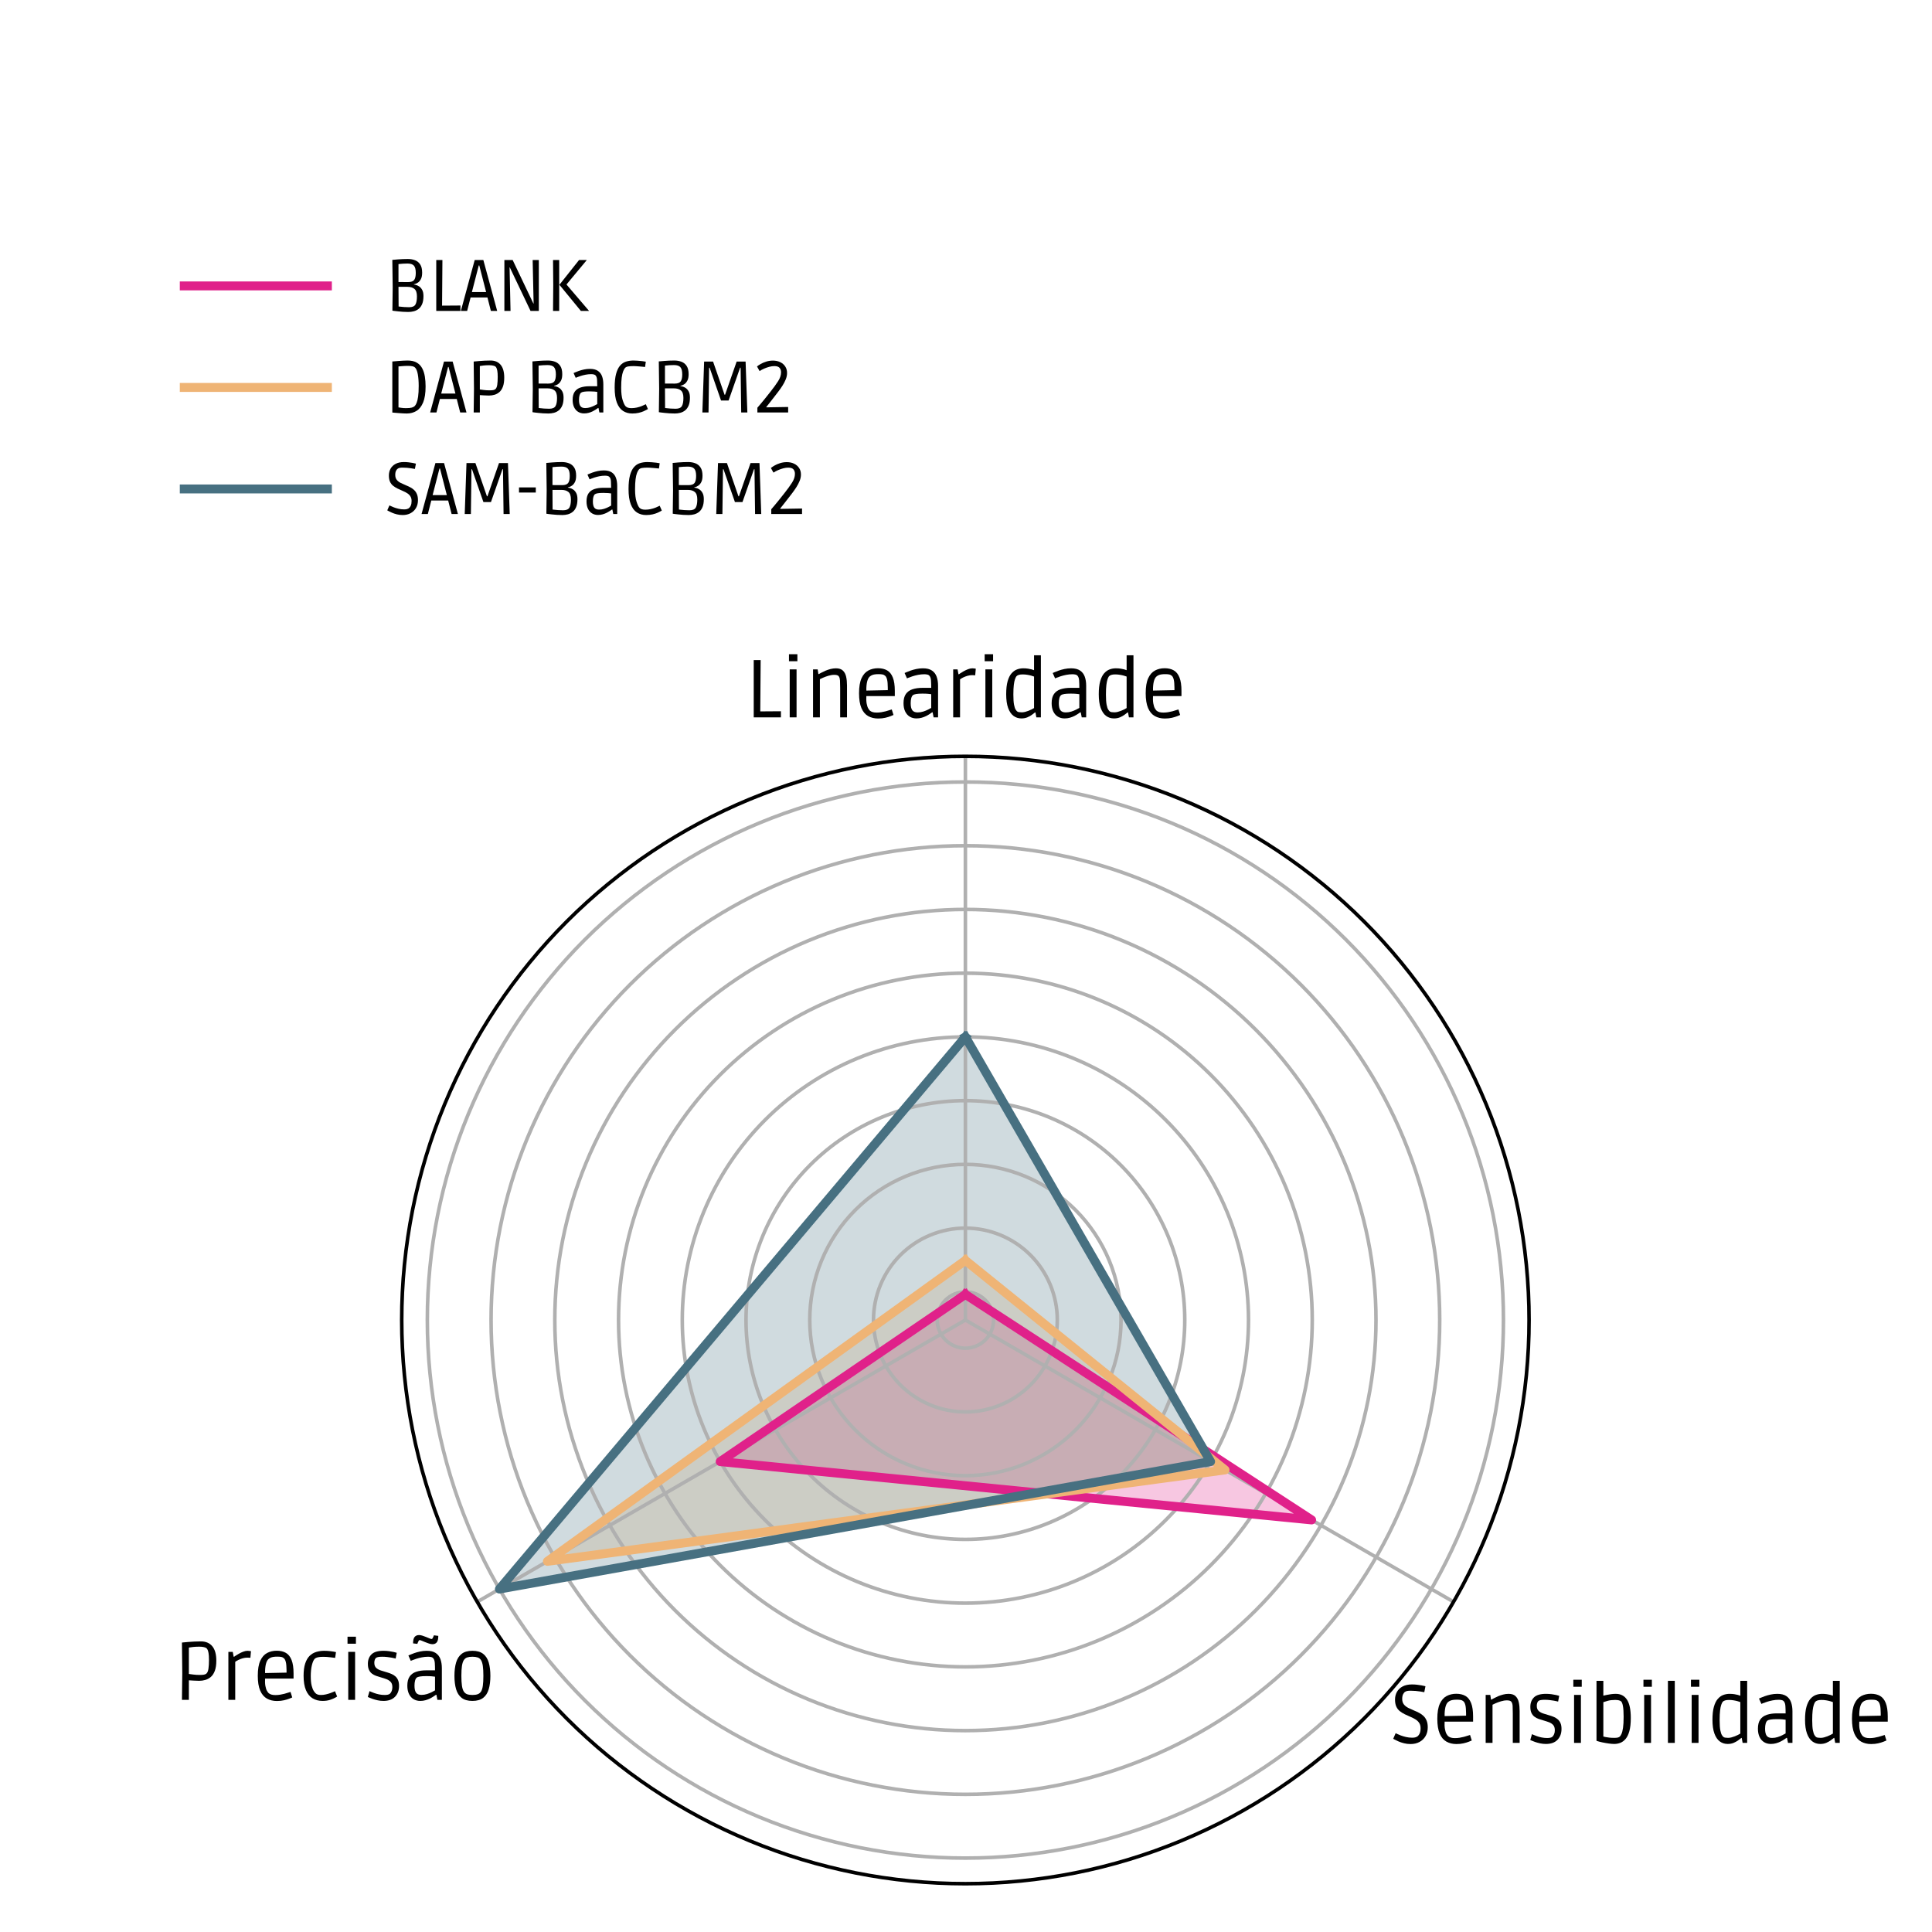 <?xml version="1.0" encoding="utf-8" standalone="no"?>
<!DOCTYPE svg PUBLIC "-//W3C//DTD SVG 1.1//EN"
  "http://www.w3.org/Graphics/SVG/1.1/DTD/svg11.dtd">
<svg xmlns:xlink="http://www.w3.org/1999/xlink" width="432pt" height="432pt" viewBox="0 0 432 432" xmlns="http://www.w3.org/2000/svg" version="1.1">
 <defs>
  <style type="text/css">*{stroke-linejoin: round; stroke-linecap: butt}</style>
 </defs>
 <g id="figure_1">
  <g id="patch_1">
   <path d="M 0 432 
L 432 432 
L 432 0 
L 0 0 
L 0 432 
z
" style="fill: none"/>
  </g>
  <g id="axes_1">
   <g id="patch_2">
    <path d="M 341.904 295.16 
C 341.904 278.609 338.644 262.218 332.31 246.927 
C 325.976 231.635 316.692 217.74 304.988 206.036 
C 293.284 194.333 279.389 185.048 264.098 178.714 
C 248.806 172.38 232.416 169.12 215.864 169.12 
C 199.313 169.12 182.922 172.38 167.631 178.714 
C 152.339 185.048 138.444 194.333 126.74 206.036 
C 115.037 217.74 105.752 231.635 99.418 246.927 
C 93.084 262.218 89.824 278.609 89.824 295.16 
C 89.824 311.711 93.084 328.102 99.418 343.393 
C 105.752 358.685 115.037 372.58 126.74 384.284 
C 138.444 395.987 152.339 405.272 167.631 411.606 
C 182.922 417.94 199.313 421.2 215.864 421.2 
C 232.416 421.2 248.806 417.94 264.098 411.606 
C 279.389 405.272 293.284 395.987 304.988 384.284 
C 316.692 372.58 325.976 358.685 332.31 343.393 
C 338.644 328.102 341.904 311.711 341.904 295.16 
M 215.864 295.16 
C 215.864 295.16 215.864 295.16 215.864 295.16 
C 215.864 295.16 215.864 295.16 215.864 295.16 
C 215.864 295.16 215.864 295.16 215.864 295.16 
C 215.864 295.16 215.864 295.16 215.864 295.16 
C 215.864 295.16 215.864 295.16 215.864 295.16 
C 215.864 295.16 215.864 295.16 215.864 295.16 
C 215.864 295.16 215.864 295.16 215.864 295.16 
C 215.864 295.16 215.864 295.16 215.864 295.16 
C 215.864 295.16 215.864 295.16 215.864 295.16 
C 215.864 295.16 215.864 295.16 215.864 295.16 
C 215.864 295.16 215.864 295.16 215.864 295.16 
C 215.864 295.16 215.864 295.16 215.864 295.16 
C 215.864 295.16 215.864 295.16 215.864 295.16 
C 215.864 295.16 215.864 295.16 215.864 295.16 
C 215.864 295.16 215.864 295.16 215.864 295.16 
C 215.864 295.16 215.864 295.16 215.864 295.16 
M 341.904 295.16 
L 341.904 295.16 
z
" style="fill: none"/>
   </g>
   <g id="patch_3">
    <path d="M 215.864 289.431 
L 161.04 326.813 
L 293.279 339.855 
z
" clip-path="url(#p40b22e59e1)" style="fill: #e0218a; opacity: 0.25; stroke: #e0218a; stroke-linejoin: miter"/>
   </g>
   <g id="patch_4">
    <path d="M 215.864 281.834 
L 122.404 349.119 
L 273.915 328.676 
z
" clip-path="url(#p40b22e59e1)" style="fill: #efb475; opacity: 0.25; stroke: #efb475; stroke-linejoin: miter"/>
   </g>
   <g id="patch_5">
    <path d="M 215.864 231.855 
L 111.672 355.315 
L 270.688 326.813 
z
" clip-path="url(#p40b22e59e1)" style="fill: #477081; opacity: 0.25; stroke: #477081; stroke-linejoin: miter"/>
   </g>
   <g id="matplotlib.axis_1">
    <g id="xtick_1">
     <g id="line2d_1">
      <path d="M 215.864 295.16 
L 215.864 169.12 
" clip-path="url(#p40b22e59e1)" style="fill: none; stroke: #b0b0b0; stroke-width: 0.8; stroke-linecap: square"/>
     </g>
     <g id="text_1">
      <!-- Linearidade -->
      <g transform="translate(166.6 160.403) scale(0.18 -0.18)">
       <defs>
        <path id="Ruda-Regular-4c" d="M 672 0 
L 672 4448 
L 1210 4448 
L 1178 218 
L 934 461 
L 2784 474 
L 2784 0 
L 672 0 
z
" transform="scale(0.016)"/>
        <path id="Ruda-Regular-69" d="M 678 0 
L 678 3725 
L 1210 3725 
L 1210 0 
L 678 0 
z
M 621 4358 
L 621 4902 
L 1274 4902 
L 1274 4358 
L 621 4358 
z
" transform="scale(0.016)"/>
        <path id="Ruda-Regular-6e" d="M 646 0 
L 646 3725 
L 1005 3725 
L 1062 3360 
L 1094 3360 
Q 1152 3392 1286 3465 
Q 1421 3539 1606 3619 
Q 1792 3699 2003 3753 
Q 2214 3808 2426 3808 
Q 2778 3808 2963 3632 
Q 3149 3456 3216 3155 
Q 3283 2854 3283 2477 
L 3283 0 
L 2752 0 
L 2752 2291 
Q 2752 2669 2739 2867 
Q 2726 3066 2656 3168 
Q 2605 3251 2509 3276 
Q 2413 3302 2304 3302 
Q 2074 3302 1834 3228 
Q 1594 3155 1414 3075 
Q 1235 2995 1178 2963 
L 1178 0 
L 646 0 
z
" transform="scale(0.016)"/>
        <path id="Ruda-Regular-65" d="M 1946 -90 
Q 1504 -90 1168 99 
Q 832 288 646 720 
Q 461 1152 461 1869 
Q 461 2618 656 3040 
Q 851 3462 1184 3638 
Q 1517 3814 1933 3814 
Q 2349 3814 2640 3648 
Q 2931 3482 3084 3094 
Q 3238 2707 3238 2054 
L 3238 1651 
L 781 1651 
L 1030 1747 
Q 1005 1325 1053 1072 
Q 1101 819 1174 697 
Q 1248 576 1299 525 
Q 1389 448 1517 409 
Q 1645 371 1830 371 
Q 2016 371 2195 400 
Q 2374 429 2528 470 
Q 2682 512 2803 553 
Q 2925 595 3002 614 
L 3136 186 
Q 3078 160 2912 93 
Q 2746 26 2499 -32 
Q 2253 -90 1946 -90 
z
M 1030 1843 
L 781 2074 
L 2938 2118 
L 2694 1882 
Q 2701 2336 2678 2662 
Q 2656 2989 2547 3162 
Q 2502 3232 2393 3293 
Q 2285 3354 1971 3354 
Q 1645 3354 1481 3283 
Q 1318 3213 1229 3098 
Q 992 2784 1030 1843 
z
" transform="scale(0.016)"/>
        <path id="Ruda-Regular-61" d="M 1350 -83 
Q 1056 -83 829 54 
Q 602 192 474 457 
Q 346 723 346 1101 
Q 346 1555 528 1814 
Q 710 2074 1043 2182 
Q 1376 2291 1818 2291 
L 2496 2291 
Q 2496 2611 2480 2851 
Q 2464 3091 2374 3206 
Q 2310 3296 2198 3321 
Q 2086 3347 1965 3347 
Q 1715 3347 1475 3299 
Q 1235 3251 1040 3187 
Q 845 3123 729 3075 
Q 614 3027 614 3027 
L 429 3443 
Q 429 3443 550 3497 
Q 672 3552 877 3625 
Q 1082 3699 1334 3753 
Q 1587 3808 1856 3808 
Q 2291 3808 2547 3638 
Q 2803 3469 2915 3165 
Q 3027 2861 3027 2451 
L 3027 0 
L 2682 0 
L 2605 390 
L 2566 390 
Q 2502 346 2384 266 
Q 2266 186 2109 106 
Q 1952 26 1760 -28 
Q 1568 -83 1350 -83 
z
M 1440 384 
Q 1670 384 1878 451 
Q 2086 518 2249 601 
Q 2413 685 2496 736 
L 2496 1798 
Q 2413 1811 2246 1827 
Q 2080 1843 1811 1843 
Q 1216 1843 1075 1722 
Q 992 1658 947 1494 
Q 902 1331 902 1101 
Q 902 723 1027 553 
Q 1152 384 1440 384 
z
" transform="scale(0.016)"/>
        <path id="Ruda-Regular-72" d="M 646 0 
L 646 3725 
L 986 3725 
L 1056 3347 
L 1094 3347 
Q 1094 3347 1193 3417 
Q 1293 3488 1453 3577 
Q 1613 3667 1795 3737 
Q 1978 3808 2138 3808 
Q 2234 3808 2317 3792 
Q 2400 3776 2400 3776 
L 2355 3264 
Q 2355 3264 2272 3270 
Q 2189 3277 2118 3277 
Q 1939 3277 1756 3225 
Q 1574 3174 1420 3097 
Q 1267 3021 1178 2950 
L 1178 0 
L 646 0 
z
" transform="scale(0.016)"/>
        <path id="Ruda-Regular-64" d="M 1626 -83 
Q 1280 -83 1014 115 
Q 749 314 598 730 
Q 448 1146 448 1792 
Q 448 2413 560 2806 
Q 672 3200 864 3417 
Q 1056 3635 1289 3721 
Q 1523 3808 1773 3808 
Q 1984 3808 2144 3782 
Q 2304 3757 2422 3725 
Q 2541 3693 2611 3661 
L 2611 4819 
L 3142 4819 
L 3142 0 
L 2790 0 
L 2720 384 
L 2688 384 
Q 2605 320 2457 208 
Q 2310 96 2102 6 
Q 1894 -83 1626 -83 
z
M 1658 390 
Q 1786 390 1920 425 
Q 2054 461 2185 512 
Q 2317 563 2429 620 
Q 2541 678 2611 723 
L 2611 3168 
Q 2534 3200 2396 3238 
Q 2259 3277 2086 3305 
Q 1914 3334 1722 3334 
Q 1363 3334 1235 3181 
Q 1184 3110 1129 2956 
Q 1075 2803 1040 2518 
Q 1005 2234 1005 1766 
Q 1005 1242 1059 973 
Q 1114 704 1184 601 
Q 1254 499 1293 467 
Q 1344 422 1440 406 
Q 1536 390 1658 390 
z
" transform="scale(0.016)"/>
       </defs>
       <use xlink:href="#Ruda-Regular-4c"/>
       <use xlink:href="#Ruda-Regular-69" x="44.6"/>
       <use xlink:href="#Ruda-Regular-6e" x="74.1"/>
       <use xlink:href="#Ruda-Regular-65" x="134.2"/>
       <use xlink:href="#Ruda-Regular-61" x="191.3"/>
       <use xlink:href="#Ruda-Regular-72" x="248.2"/>
       <use xlink:href="#Ruda-Regular-69" x="287.7"/>
       <use xlink:href="#Ruda-Regular-64" x="317.2"/>
       <use xlink:href="#Ruda-Regular-61" x="375.3"/>
       <use xlink:href="#Ruda-Regular-64" x="432.2"/>
       <use xlink:href="#Ruda-Regular-65" x="490.3"/>
      </g>
     </g>
    </g>
    <g id="xtick_2">
     <g id="line2d_2">
      <path d="M 215.864 295.16 
L 106.71 358.18 
" clip-path="url(#p40b22e59e1)" style="fill: none; stroke: #b0b0b0; stroke-width: 0.8; stroke-linecap: square"/>
     </g>
     <g id="text_2">
      <!--  -->
      <g transform="translate(94.586 360.838) scale(0.18 -0.18)"/>
      <!-- Precisão								 -->
      <g transform="translate(38.747 380.089) scale(0.18 -0.18)">
       <defs>
        <path id="Ruda-Regular-50" d="M 672 0 
L 698 2061 
L 672 4448 
Q 672 4448 803 4461 
Q 934 4474 1152 4493 
Q 1370 4512 1629 4525 
Q 1888 4538 2144 4538 
Q 2714 4538 3027 4163 
Q 3341 3789 3341 3040 
Q 3341 2573 3229 2265 
Q 3117 1958 2925 1788 
Q 2733 1619 2496 1548 
Q 2259 1478 2010 1478 
Q 1811 1478 1568 1494 
Q 1325 1510 1210 1517 
L 1210 0 
L 672 0 
z
M 2048 1933 
Q 2253 1933 2381 1955 
Q 2509 1978 2586 2054 
Q 2694 2163 2732 2428 
Q 2771 2694 2771 3104 
Q 2771 3450 2736 3638 
Q 2701 3827 2653 3910 
Q 2605 3994 2554 4026 
Q 2490 4070 2346 4099 
Q 2202 4128 2016 4128 
Q 1766 4128 1545 4105 
Q 1325 4083 1210 4058 
L 1210 2010 
Q 1299 1997 1545 1965 
Q 1792 1933 2048 1933 
z
" transform="scale(0.016)"/>
        <path id="Ruda-Regular-63" d="M 1920 -83 
Q 1485 -83 1152 115 
Q 819 314 633 746 
Q 448 1178 448 1875 
Q 448 2445 573 2822 
Q 698 3200 915 3414 
Q 1133 3629 1427 3718 
Q 1722 3808 2054 3808 
Q 2298 3808 2550 3776 
Q 2803 3744 2963 3706 
L 2899 3258 
Q 2778 3270 2515 3305 
Q 2253 3341 1952 3341 
Q 1715 3341 1552 3302 
Q 1389 3264 1299 3174 
Q 1178 3040 1091 2685 
Q 1005 2330 1005 1837 
Q 1005 1382 1075 1104 
Q 1146 826 1242 682 
Q 1338 538 1414 480 
Q 1466 442 1552 410 
Q 1638 378 1798 378 
Q 1984 378 2176 422 
Q 2368 467 2528 524 
Q 2688 582 2787 627 
Q 2886 672 2886 672 
L 3053 256 
Q 3053 256 2912 173 
Q 2771 90 2515 3 
Q 2259 -83 1920 -83 
z
" transform="scale(0.016)"/>
        <path id="Ruda-Regular-73" d="M 1568 -83 
Q 1331 -83 1113 -35 
Q 896 13 723 73 
Q 550 134 451 179 
Q 352 224 352 224 
L 486 678 
Q 486 678 585 633 
Q 685 589 851 528 
Q 1018 467 1229 422 
Q 1440 378 1664 378 
Q 1792 378 1901 400 
Q 2010 422 2074 480 
Q 2144 544 2201 672 
Q 2259 800 2259 979 
Q 2259 1248 2131 1389 
Q 2003 1530 1798 1606 
Q 1594 1683 1363 1747 
Q 1178 1798 998 1862 
Q 819 1926 675 2035 
Q 531 2144 444 2326 
Q 358 2509 358 2797 
Q 358 3251 636 3529 
Q 915 3808 1574 3808 
Q 1798 3808 2003 3779 
Q 2208 3750 2365 3715 
Q 2522 3680 2598 3654 
L 2515 3206 
Q 2515 3206 2428 3228 
Q 2342 3251 2195 3276 
Q 2048 3302 1862 3324 
Q 1677 3347 1472 3347 
Q 1280 3347 1165 3324 
Q 1050 3302 992 3258 
Q 934 3213 896 3113 
Q 858 3014 858 2880 
Q 858 2611 1008 2476 
Q 1158 2342 1392 2272 
Q 1626 2202 1875 2125 
Q 2048 2074 2208 2003 
Q 2368 1933 2499 1817 
Q 2630 1702 2704 1523 
Q 2778 1344 2778 1082 
Q 2778 563 2467 240 
Q 2157 -83 1568 -83 
z
" transform="scale(0.016)"/>
        <path id="Ruda-Regular-e3" d="M 1350 -83 
Q 1056 -83 829 54 
Q 602 192 474 457 
Q 346 723 346 1101 
Q 346 1555 528 1814 
Q 710 2074 1043 2182 
Q 1376 2291 1818 2291 
L 2496 2291 
Q 2496 2611 2480 2851 
Q 2464 3091 2374 3206 
Q 2310 3296 2198 3321 
Q 2086 3347 1965 3347 
Q 1715 3347 1475 3299 
Q 1235 3251 1040 3187 
Q 845 3123 729 3075 
Q 614 3027 614 3027 
L 429 3443 
Q 429 3443 550 3497 
Q 672 3552 877 3625 
Q 1082 3699 1334 3753 
Q 1587 3808 1856 3808 
Q 2291 3808 2547 3638 
Q 2803 3469 2915 3165 
Q 3027 2861 3027 2451 
L 3027 0 
L 2682 0 
L 2605 390 
L 2566 390 
Q 2502 346 2384 266 
Q 2266 186 2109 106 
Q 1952 26 1760 -28 
Q 1568 -83 1350 -83 
z
M 1440 384 
Q 1670 384 1878 451 
Q 2086 518 2249 601 
Q 2413 685 2496 736 
L 2496 1798 
Q 2413 1811 2246 1827 
Q 2080 1843 1811 1843 
Q 1216 1843 1075 1722 
Q 992 1658 947 1494 
Q 902 1331 902 1101 
Q 902 723 1027 553 
Q 1152 384 1440 384 
z
M 2290 4320 
Q 2187 4320 2036 4368 
Q 1886 4416 1732 4480 
Q 1579 4544 1460 4592 
Q 1342 4640 1298 4640 
Q 1259 4640 1217 4566 
Q 1176 4493 1150 4419 
Q 1125 4346 1125 4346 
L 792 4384 
Q 792 4749 917 4889 
Q 1042 5030 1259 5030 
Q 1368 5030 1512 4985 
Q 1656 4941 1803 4880 
Q 1950 4819 2068 4771 
Q 2187 4723 2232 4723 
Q 2277 4723 2315 4793 
Q 2354 4864 2382 4937 
Q 2411 5011 2411 5011 
L 2750 4966 
Q 2750 4608 2632 4464 
Q 2514 4320 2290 4320 
z
" transform="scale(0.016)"/>
        <path id="Ruda-Regular-6f" d="M 1843 -83 
Q 1312 -83 1008 153 
Q 704 390 576 825 
Q 448 1261 448 1862 
Q 448 2464 576 2899 
Q 704 3334 1008 3571 
Q 1312 3808 1843 3808 
Q 2374 3808 2678 3571 
Q 2982 3334 3110 2899 
Q 3238 2464 3238 1862 
Q 3238 1261 3110 825 
Q 2982 390 2678 153 
Q 2374 -83 1843 -83 
z
M 1843 378 
Q 2086 378 2249 435 
Q 2413 493 2512 646 
Q 2611 800 2652 1094 
Q 2694 1389 2694 1862 
Q 2694 2336 2652 2630 
Q 2611 2925 2512 3081 
Q 2413 3238 2249 3292 
Q 2086 3347 1843 3347 
Q 1600 3347 1437 3292 
Q 1274 3238 1174 3081 
Q 1075 2925 1030 2630 
Q 986 2336 986 1862 
Q 986 1389 1030 1094 
Q 1075 800 1174 646 
Q 1274 493 1437 435 
Q 1600 378 1843 378 
z
" transform="scale(0.016)"/>
        <path id="Ruda-Regular-9" transform="scale(0.016)"/>
       </defs>
       <use xlink:href="#Ruda-Regular-50"/>
       <use xlink:href="#Ruda-Regular-72" x="58.1"/>
       <use xlink:href="#Ruda-Regular-65" x="97.6"/>
       <use xlink:href="#Ruda-Regular-63" x="154.7"/>
       <use xlink:href="#Ruda-Regular-69" x="206.5"/>
       <use xlink:href="#Ruda-Regular-73" x="236"/>
       <use xlink:href="#Ruda-Regular-e3" x="285.2"/>
       <use xlink:href="#Ruda-Regular-6f" x="342.1"/>
       <use xlink:href="#Ruda-Regular-9" x="399.7"/>
       <use xlink:href="#Ruda-Regular-9" x="427.3"/>
       <use xlink:href="#Ruda-Regular-9" x="454.9"/>
       <use xlink:href="#Ruda-Regular-9" x="482.5"/>
       <use xlink:href="#Ruda-Regular-9" x="510.1"/>
       <use xlink:href="#Ruda-Regular-9" x="537.7"/>
       <use xlink:href="#Ruda-Regular-9" x="565.3"/>
       <use xlink:href="#Ruda-Regular-9" x="592.9"/>
      </g>
     </g>
    </g>
    <g id="xtick_3">
     <g id="line2d_3">
      <path d="M 215.864 295.16 
L 325.018 358.18 
" clip-path="url(#p40b22e59e1)" style="fill: none; stroke: #b0b0b0; stroke-width: 0.8; stroke-linecap: square"/>
     </g>
     <g id="text_3">
      <!--  -->
      <g transform="translate(337.142 351.212) scale(0.18 -0.18)"/>
      <!--  -->
      <g transform="translate(337.142 370.463) scale(0.18 -0.18)"/>
      <!-- 												Sensibilidade -->
      <g transform="translate(251.247 389.714) scale(0.18 -0.18)">
       <defs>
        <path id="Ruda-Regular-53" d="M 1574 -90 
Q 1312 -90 1069 -29 
Q 826 32 637 115 
Q 448 198 339 259 
Q 230 320 230 320 
Q 230 320 259 387 
Q 288 454 326 540 
Q 365 627 393 691 
Q 422 755 422 755 
Q 422 755 528 700 
Q 634 646 813 579 
Q 992 512 1222 457 
Q 1453 403 1702 403 
Q 1862 403 1955 432 
Q 2048 461 2086 486 
Q 2214 576 2284 733 
Q 2355 890 2355 1139 
Q 2355 1382 2252 1542 
Q 2150 1702 1980 1811 
Q 1811 1920 1613 2003 
Q 1357 2112 1133 2221 
Q 909 2330 736 2470 
Q 563 2611 467 2825 
Q 371 3040 371 3360 
Q 371 3693 518 3958 
Q 666 4224 960 4381 
Q 1254 4538 1690 4538 
Q 1901 4538 2086 4515 
Q 2272 4493 2419 4467 
Q 2566 4442 2649 4419 
Q 2733 4397 2733 4397 
L 2643 3936 
Q 2643 3936 2553 3952 
Q 2464 3968 2310 3993 
Q 2157 4019 1965 4035 
Q 1773 4051 1574 4051 
Q 1414 4051 1321 4032 
Q 1229 4013 1158 3968 
Q 1075 3923 1001 3785 
Q 928 3648 928 3411 
Q 928 3149 1062 2982 
Q 1197 2816 1414 2710 
Q 1632 2605 1875 2502 
Q 2067 2426 2252 2326 
Q 2438 2227 2585 2086 
Q 2733 1946 2822 1731 
Q 2912 1517 2912 1210 
Q 2912 819 2742 528 
Q 2573 237 2272 73 
Q 1971 -90 1574 -90 
z
" transform="scale(0.016)"/>
        <path id="Ruda-Regular-62" d="M 1952 -83 
Q 1779 -83 1526 -48 
Q 1274 -13 1018 41 
Q 762 96 576 160 
L 576 4819 
L 1107 4819 
L 1107 3667 
Q 1216 3693 1369 3725 
Q 1523 3757 1705 3782 
Q 1888 3808 2074 3808 
Q 2637 3808 2937 3363 
Q 3238 2918 3238 1926 
Q 3238 1312 3129 918 
Q 3021 525 2835 307 
Q 2650 90 2422 3 
Q 2195 -83 1952 -83 
z
M 1952 390 
Q 2125 390 2224 412 
Q 2323 435 2387 493 
Q 2445 550 2515 697 
Q 2586 845 2634 1161 
Q 2682 1478 2682 2029 
Q 2682 2579 2627 2867 
Q 2573 3155 2477 3232 
Q 2342 3334 2022 3334 
Q 1696 3334 1462 3270 
Q 1229 3206 1107 3162 
L 1107 493 
Q 1178 474 1293 451 
Q 1408 429 1571 409 
Q 1734 390 1952 390 
z
" transform="scale(0.016)"/>
        <path id="Ruda-Regular-6c" d="M 678 0 
L 678 4819 
L 1210 4819 
L 1210 0 
L 678 0 
z
" transform="scale(0.016)"/>
       </defs>
       <use xlink:href="#Ruda-Regular-9"/>
       <use xlink:href="#Ruda-Regular-9" x="27.6"/>
       <use xlink:href="#Ruda-Regular-9" x="55.2"/>
       <use xlink:href="#Ruda-Regular-9" x="82.8"/>
       <use xlink:href="#Ruda-Regular-9" x="110.4"/>
       <use xlink:href="#Ruda-Regular-9" x="138"/>
       <use xlink:href="#Ruda-Regular-9" x="165.6"/>
       <use xlink:href="#Ruda-Regular-9" x="193.2"/>
       <use xlink:href="#Ruda-Regular-9" x="220.8"/>
       <use xlink:href="#Ruda-Regular-9" x="248.4"/>
       <use xlink:href="#Ruda-Regular-9" x="276"/>
       <use xlink:href="#Ruda-Regular-9" x="303.6"/>
       <use xlink:href="#Ruda-Regular-53" x="331.2"/>
       <use xlink:href="#Ruda-Regular-65" x="382.3"/>
       <use xlink:href="#Ruda-Regular-6e" x="439.4"/>
       <use xlink:href="#Ruda-Regular-73" x="499.5"/>
       <use xlink:href="#Ruda-Regular-69" x="548.7"/>
       <use xlink:href="#Ruda-Regular-62" x="578.2"/>
       <use xlink:href="#Ruda-Regular-69" x="635.8"/>
       <use xlink:href="#Ruda-Regular-6c" x="665.3"/>
       <use xlink:href="#Ruda-Regular-69" x="694.8"/>
       <use xlink:href="#Ruda-Regular-64" x="724.3"/>
       <use xlink:href="#Ruda-Regular-61" x="782.4"/>
       <use xlink:href="#Ruda-Regular-64" x="839.3"/>
       <use xlink:href="#Ruda-Regular-65" x="897.4"/>
      </g>
     </g>
    </g>
   </g>
   <g id="matplotlib.axis_2">
    <g id="ytick_1">
     <g id="line2d_4">
      <path d="M 215.864 288.861 
C 215.037 288.861 214.218 289.024 213.454 289.34 
C 212.689 289.657 211.995 290.121 211.41 290.706 
C 210.825 291.291 210.361 291.985 210.044 292.749 
C 209.728 293.514 209.565 294.333 209.565 295.16 
C 209.565 295.987 209.728 296.806 210.044 297.571 
C 210.361 298.335 210.825 299.029 211.41 299.614 
C 211.995 300.199 212.689 300.663 213.454 300.98 
C 214.218 301.296 215.037 301.459 215.864 301.459 
C 216.691 301.459 217.511 301.296 218.275 300.98 
C 219.039 300.663 219.733 300.199 220.318 299.614 
C 220.903 299.029 221.367 298.335 221.684 297.571 
C 222 296.806 222.163 295.987 222.163 295.16 
C 222.163 294.333 222 293.514 221.684 292.749 
C 221.367 291.985 220.903 291.291 220.318 290.706 
C 219.733 290.121 219.039 289.657 218.275 289.34 
C 217.511 289.024 216.691 288.861 215.864 288.861 
" clip-path="url(#p40b22e59e1)" style="fill: none; stroke: #b0b0b0; stroke-width: 0.8; stroke-linecap: square"/>
     </g>
    </g>
    <g id="ytick_2">
     <g id="line2d_5">
      <path d="M 215.864 274.609 
C 213.165 274.609 210.493 275.141 208 276.174 
C 205.507 277.206 203.241 278.72 201.333 280.629 
C 199.424 282.537 197.911 284.802 196.878 287.296 
C 195.845 289.789 195.314 292.461 195.314 295.16 
C 195.314 297.859 195.845 300.531 196.878 303.024 
C 197.911 305.518 199.424 307.783 201.333 309.691 
C 203.241 311.6 205.507 313.114 208 314.146 
C 210.493 315.179 213.165 315.711 215.864 315.711 
C 218.563 315.711 221.235 315.179 223.729 314.146 
C 226.222 313.114 228.487 311.6 230.396 309.691 
C 232.304 307.783 233.818 305.518 234.85 303.024 
C 235.883 300.531 236.415 297.859 236.415 295.16 
C 236.415 292.461 235.883 289.789 234.85 287.296 
C 233.818 284.802 232.304 282.537 230.396 280.629 
C 228.487 278.72 226.222 277.206 223.729 276.174 
C 221.235 275.141 218.563 274.609 215.864 274.609 
" clip-path="url(#p40b22e59e1)" style="fill: none; stroke: #b0b0b0; stroke-width: 0.8; stroke-linecap: square"/>
     </g>
    </g>
    <g id="ytick_3">
     <g id="line2d_6">
      <path d="M 215.864 260.358 
C 211.294 260.358 206.768 261.258 202.546 263.007 
C 198.324 264.756 194.487 267.32 191.255 270.551 
C 188.024 273.783 185.46 277.62 183.711 281.842 
C 181.962 286.064 181.062 290.59 181.062 295.16 
C 181.062 299.73 181.962 304.256 183.711 308.478 
C 185.46 312.7 188.024 316.537 191.255 319.769 
C 194.487 323 198.324 325.564 202.546 327.313 
C 206.768 329.062 211.294 329.962 215.864 329.962 
C 220.434 329.962 224.96 329.062 229.182 327.313 
C 233.405 325.564 237.241 323 240.473 319.769 
C 243.705 316.537 246.268 312.7 248.017 308.478 
C 249.766 304.256 250.666 299.73 250.666 295.16 
C 250.666 290.59 249.766 286.064 248.017 281.842 
C 246.268 277.62 243.705 273.783 240.473 270.551 
C 237.241 267.32 233.405 264.756 229.182 263.007 
C 224.96 261.258 220.434 260.358 215.864 260.358 
" clip-path="url(#p40b22e59e1)" style="fill: none; stroke: #b0b0b0; stroke-width: 0.8; stroke-linecap: square"/>
     </g>
    </g>
    <g id="ytick_4">
     <g id="line2d_7">
      <path d="M 215.864 246.106 
C 209.422 246.106 203.043 247.375 197.092 249.84 
C 191.141 252.306 185.733 255.919 181.178 260.474 
C 176.623 265.029 173.01 270.437 170.545 276.388 
C 168.079 282.339 166.811 288.718 166.811 295.16 
C 166.811 301.602 168.079 307.981 170.545 313.932 
C 173.01 319.883 176.623 325.291 181.178 329.846 
C 185.733 334.401 191.141 338.014 197.092 340.48 
C 203.043 342.945 209.422 344.214 215.864 344.214 
C 222.306 344.214 228.685 342.945 234.636 340.48 
C 240.587 338.014 245.995 334.401 250.55 329.846 
C 255.105 325.291 258.719 319.883 261.184 313.932 
C 263.649 307.981 264.918 301.602 264.918 295.16 
C 264.918 288.718 263.649 282.339 261.184 276.388 
C 258.719 270.437 255.105 265.029 250.55 260.474 
C 245.995 255.919 240.587 252.306 234.636 249.84 
C 228.685 247.375 222.306 246.106 215.864 246.106 
" clip-path="url(#p40b22e59e1)" style="fill: none; stroke: #b0b0b0; stroke-width: 0.8; stroke-linecap: square"/>
     </g>
    </g>
    <g id="ytick_5">
     <g id="line2d_8">
      <path d="M 215.864 231.855 
C 207.551 231.855 199.319 233.492 191.638 236.674 
C 183.958 239.855 176.979 244.518 171.101 250.397 
C 165.222 256.275 160.559 263.254 157.378 270.934 
C 154.197 278.615 152.559 286.847 152.559 295.16 
C 152.559 303.473 154.197 311.705 157.378 319.386 
C 160.559 327.066 165.222 334.045 171.101 339.923 
C 176.979 345.802 183.958 350.465 191.638 353.646 
C 199.319 356.828 207.551 358.465 215.864 358.465 
C 224.177 358.465 232.41 356.828 240.09 353.646 
C 247.77 350.465 254.749 345.802 260.628 339.923 
C 266.506 334.045 271.169 327.066 274.35 319.386 
C 277.532 311.705 279.169 303.473 279.169 295.16 
C 279.169 286.847 277.532 278.615 274.35 270.934 
C 271.169 263.254 266.506 256.275 260.628 250.397 
C 254.749 244.518 247.77 239.855 240.09 236.674 
C 232.41 233.492 224.177 231.855 215.864 231.855 
" clip-path="url(#p40b22e59e1)" style="fill: none; stroke: #b0b0b0; stroke-width: 0.8; stroke-linecap: square"/>
     </g>
    </g>
    <g id="ytick_6">
     <g id="line2d_9">
      <path d="M 215.864 217.604 
C 205.68 217.604 195.594 219.61 186.185 223.507 
C 176.775 227.405 168.225 233.118 161.023 240.319 
C 153.822 247.521 148.109 256.071 144.211 265.48 
C 140.314 274.89 138.308 284.975 138.308 295.16 
C 138.308 305.345 140.314 315.43 144.211 324.84 
C 148.109 334.249 153.822 342.799 161.023 350.001 
C 168.225 357.202 176.775 362.915 186.185 366.813 
C 195.594 370.71 205.68 372.716 215.864 372.716 
C 226.049 372.716 236.134 370.71 245.544 366.813 
C 254.953 362.915 263.503 357.202 270.705 350.001 
C 277.906 342.799 283.62 334.249 287.517 324.84 
C 291.414 315.43 293.421 305.345 293.421 295.16 
C 293.421 284.975 291.414 274.89 287.517 265.48 
C 283.62 256.071 277.906 247.521 270.705 240.319 
C 263.503 233.118 254.953 227.405 245.544 223.507 
C 236.134 219.61 226.049 217.604 215.864 217.604 
" clip-path="url(#p40b22e59e1)" style="fill: none; stroke: #b0b0b0; stroke-width: 0.8; stroke-linecap: square"/>
     </g>
    </g>
    <g id="ytick_7">
     <g id="line2d_10">
      <path d="M 215.864 203.352 
C 203.808 203.352 191.869 205.727 180.731 210.34 
C 169.592 214.954 159.471 221.717 150.946 230.242 
C 142.421 238.767 135.658 248.888 131.045 260.027 
C 126.431 271.165 124.056 283.104 124.056 295.16 
C 124.056 307.216 126.431 319.155 131.045 330.293 
C 135.658 341.432 142.421 351.553 150.946 360.078 
C 159.471 368.603 169.592 375.366 180.731 379.98 
C 191.869 384.593 203.808 386.968 215.864 386.968 
C 227.92 386.968 239.859 384.593 250.998 379.98 
C 262.136 375.366 272.257 368.603 280.782 360.078 
C 289.307 351.553 296.07 341.432 300.684 330.293 
C 305.297 319.155 307.672 307.216 307.672 295.16 
C 307.672 283.104 305.297 271.165 300.684 260.027 
C 296.07 248.888 289.307 238.767 280.782 230.242 
C 272.257 221.717 262.136 214.954 250.998 210.34 
C 239.859 205.727 227.92 203.352 215.864 203.352 
" clip-path="url(#p40b22e59e1)" style="fill: none; stroke: #b0b0b0; stroke-width: 0.8; stroke-linecap: square"/>
     </g>
    </g>
    <g id="ytick_8">
     <g id="line2d_11">
      <path d="M 215.864 189.101 
C 201.937 189.101 188.144 191.844 175.277 197.174 
C 162.41 202.504 150.717 210.316 140.869 220.165 
C 131.021 230.013 123.208 241.705 117.878 254.573 
C 112.548 267.44 109.805 281.232 109.805 295.16 
C 109.805 309.088 112.548 322.88 117.878 335.747 
C 123.208 348.615 131.021 360.307 140.869 370.155 
C 150.717 380.004 162.41 387.816 175.277 393.146 
C 188.144 398.476 201.937 401.219 215.864 401.219 
C 229.792 401.219 243.584 398.476 256.451 393.146 
C 269.319 387.816 281.011 380.004 290.859 370.155 
C 300.708 360.307 308.52 348.615 313.85 335.747 
C 319.18 322.88 321.924 309.088 321.924 295.16 
C 321.924 281.232 319.18 267.44 313.85 254.573 
C 308.52 241.705 300.708 230.013 290.859 220.165 
C 281.011 210.316 269.319 202.504 256.451 197.174 
C 243.584 191.844 229.792 189.101 215.864 189.101 
" clip-path="url(#p40b22e59e1)" style="fill: none; stroke: #b0b0b0; stroke-width: 0.8; stroke-linecap: square"/>
     </g>
    </g>
    <g id="ytick_9">
     <g id="line2d_12">
      <path d="M 215.864 174.849 
C 200.065 174.849 184.42 177.961 169.823 184.007 
C 155.227 190.053 141.963 198.916 130.791 210.087 
C 119.62 221.259 110.757 234.523 104.711 249.119 
C 98.665 263.715 95.553 279.361 95.553 295.16 
C 95.553 310.959 98.665 326.605 104.711 341.201 
C 110.757 355.797 119.62 369.061 130.791 380.233 
C 141.963 391.404 155.227 400.267 169.823 406.313 
C 184.42 412.359 200.065 415.471 215.864 415.471 
C 231.663 415.471 247.309 412.359 261.905 406.313 
C 276.502 400.267 289.765 391.404 300.937 380.233 
C 312.108 369.061 320.971 355.797 327.017 341.201 
C 333.063 326.605 336.175 310.959 336.175 295.16 
C 336.175 279.361 333.063 263.715 327.017 249.119 
C 320.971 234.523 312.108 221.259 300.937 210.087 
C 289.765 198.916 276.502 190.053 261.905 184.007 
C 247.309 177.961 231.663 174.849 215.864 174.849 
" clip-path="url(#p40b22e59e1)" style="fill: none; stroke: #b0b0b0; stroke-width: 0.8; stroke-linecap: square"/>
     </g>
    </g>
   </g>
   <g id="line2d_13">
    <path d="M 215.864 289.431 
L 161.04 326.813 
L 293.279 339.855 
L 215.864 289.431 
" clip-path="url(#p40b22e59e1)" style="fill: none; stroke: #e0218a; stroke-width: 2; stroke-linecap: square"/>
   </g>
   <g id="line2d_14">
    <path d="M 215.864 281.834 
L 122.404 349.119 
L 273.915 328.676 
L 215.864 281.834 
" clip-path="url(#p40b22e59e1)" style="fill: none; stroke: #efb475; stroke-width: 2; stroke-linecap: square"/>
   </g>
   <g id="line2d_15">
    <path d="M 215.864 231.855 
L 111.672 355.315 
L 270.688 326.813 
L 215.864 231.855 
" clip-path="url(#p40b22e59e1)" style="fill: none; stroke: #477081; stroke-width: 2; stroke-linecap: square"/>
   </g>
   <g id="patch_6">
    <path d="M 215.864 169.12 
C 199.313 169.12 182.922 172.38 167.631 178.714 
C 152.339 185.048 138.444 194.333 126.74 206.036 
C 115.037 217.74 105.752 231.635 99.418 246.927 
C 93.084 262.218 89.824 278.609 89.824 295.16 
C 89.824 311.711 93.084 328.102 99.418 343.393 
C 105.752 358.685 115.037 372.58 126.74 384.284 
C 138.444 395.987 152.339 405.272 167.631 411.606 
C 182.922 417.94 199.313 421.2 215.864 421.2 
C 232.416 421.2 248.806 417.94 264.098 411.606 
C 279.389 405.272 293.284 395.987 304.988 384.284 
C 316.692 372.58 325.976 358.685 332.31 343.393 
C 338.644 328.102 341.904 311.711 341.904 295.16 
C 341.904 278.609 338.644 262.218 332.31 246.927 
C 325.976 231.635 316.692 217.74 304.988 206.036 
C 293.284 194.333 279.389 185.048 264.098 178.714 
C 248.806 172.38 232.416 169.12 215.864 169.12 
" style="fill: none; stroke: #000000; stroke-width: 0.8; stroke-linejoin: miter; stroke-linecap: square"/>
   </g>
   <g id="legend_1">
    <g id="patch_7">
     <path d="M 38.004 123.987 
L 183.382 123.987 
Q 186.582 123.987 186.582 120.787 
L 186.582 54.28 
Q 186.582 51.08 183.382 51.08 
L 38.004 51.08 
Q 34.804 51.08 34.804 54.28 
L 34.804 120.787 
Q 34.804 123.987 38.004 123.987 
L 38.004 123.987 
z
" style="fill: none; opacity: 0"/>
    </g>
    <g id="line2d_16">
     <path d="M 41.204 63.928 
L 57.204 63.928 
L 73.204 63.928 
" style="fill: none; stroke: #e0218a; stroke-width: 2; stroke-linecap: square"/>
    </g>
    <g id="text_4">
     <!-- BLANK -->
     <g transform="translate(86.004 69.528) scale(0.16 -0.16)">
      <defs>
       <path id="Ruda-Regular-42" d="M 2067 -90 
Q 1830 -90 1590 -74 
Q 1350 -58 1152 -35 
Q 954 -13 826 3 
Q 698 19 678 26 
L 704 2067 
L 672 4461 
Q 698 4461 826 4473 
Q 954 4486 1152 4502 
Q 1350 4518 1577 4528 
Q 1805 4538 2022 4538 
Q 2374 4538 2656 4429 
Q 2938 4320 3107 4061 
Q 3277 3802 3277 3347 
Q 3277 2995 3171 2790 
Q 3066 2586 2922 2486 
Q 2778 2387 2659 2355 
Q 2541 2323 2522 2323 
L 2560 2573 
L 2560 2067 
L 2490 2310 
Q 2566 2310 2716 2275 
Q 2867 2240 3020 2137 
Q 3174 2035 3283 1833 
Q 3392 1632 3392 1299 
Q 3392 883 3280 611 
Q 3168 339 2976 185 
Q 2784 32 2550 -29 
Q 2317 -90 2067 -90 
z
M 2138 326 
Q 2554 326 2688 556 
Q 2822 787 2822 1267 
Q 2822 1747 2601 1926 
Q 2381 2106 1997 2106 
L 966 2106 
L 1210 2240 
L 1222 154 
L 1210 390 
Q 1242 390 1370 374 
Q 1498 358 1696 342 
Q 1894 326 2138 326 
z
M 2048 2522 
Q 2445 2522 2582 2710 
Q 2720 2899 2720 3328 
Q 2720 3782 2553 3961 
Q 2387 4141 1997 4141 
Q 1773 4141 1593 4128 
Q 1414 4115 1299 4102 
Q 1184 4090 1152 4083 
L 1210 4333 
L 1210 2374 
L 966 2528 
L 2048 2522 
z
" transform="scale(0.016)"/>
       <path id="Ruda-Regular-41" d="M 32 0 
L 1242 4448 
L 1997 4448 
L 3206 0 
L 2656 0 
L 2317 1331 
L 2586 1178 
L 666 1178 
L 922 1331 
L 582 0 
L 32 0 
z
M 934 1402 
L 755 1651 
L 2483 1651 
L 2304 1402 
L 1581 4211 
L 1882 3974 
L 1357 3974 
L 1658 4211 
L 934 1402 
z
" transform="scale(0.016)"/>
       <path id="Ruda-Regular-4e" d="M 672 0 
L 672 4448 
L 1395 4448 
L 3206 646 
L 3226 646 
L 3142 4448 
L 3680 4448 
L 3680 0 
L 2957 0 
L 1146 3802 
L 1126 3802 
L 1210 0 
L 672 0 
z
" transform="scale(0.016)"/>
       <path id="Ruda-Regular-4b" d="M 3104 0 
L 1229 2285 
L 2944 4448 
L 3622 4448 
L 1862 2330 
L 1862 2291 
L 3821 0 
L 3104 0 
z
M 672 0 
L 691 2259 
L 672 4448 
L 1210 4448 
L 1210 0 
L 672 0 
z
" transform="scale(0.016)"/>
      </defs>
      <use xlink:href="#Ruda-Regular-42"/>
      <use xlink:href="#Ruda-Regular-4c" x="61.4"/>
      <use xlink:href="#Ruda-Regular-41" x="106"/>
      <use xlink:href="#Ruda-Regular-4e" x="156.6"/>
      <use xlink:href="#Ruda-Regular-4b" x="224.6"/>
     </g>
    </g>
    <g id="line2d_17">
     <path d="M 41.204 86.63 
L 57.204 86.63 
L 73.204 86.63 
" style="fill: none; stroke: #efb475; stroke-width: 2; stroke-linecap: square"/>
    </g>
    <g id="text_5">
     <!-- DAP BaCBM2 -->
     <g transform="translate(86.004 92.23) scale(0.16 -0.16)">
      <defs>
       <path id="Ruda-Regular-44" d="M 1933 -90 
Q 1805 -90 1616 -80 
Q 1427 -70 1232 -54 
Q 1037 -38 883 -25 
Q 730 -13 672 -6 
L 672 4454 
Q 698 4454 838 4467 
Q 979 4480 1184 4496 
Q 1389 4512 1609 4525 
Q 1830 4538 2003 4538 
Q 2496 4538 2806 4355 
Q 3117 4173 3283 3856 
Q 3450 3539 3514 3132 
Q 3578 2726 3578 2278 
Q 3578 1395 3363 876 
Q 3149 358 2777 134 
Q 2406 -90 1933 -90 
z
M 1862 378 
Q 2208 378 2374 426 
Q 2541 474 2624 557 
Q 2714 646 2794 838 
Q 2874 1030 2925 1388 
Q 2976 1747 2976 2323 
Q 2976 2906 2896 3347 
Q 2816 3789 2637 3942 
Q 2573 4000 2435 4035 
Q 2298 4070 2016 4070 
Q 1760 4070 1523 4048 
Q 1286 4026 1114 4013 
L 1210 4269 
L 1210 198 
L 1094 461 
Q 1280 435 1459 406 
Q 1638 378 1862 378 
z
" transform="scale(0.016)"/>
       <path id="Ruda-Regular-20" transform="scale(0.016)"/>
       <path id="Ruda-Regular-43" d="M 1997 -90 
Q 1542 -90 1196 131 
Q 851 352 656 851 
Q 461 1350 461 2176 
Q 461 2906 585 3370 
Q 710 3834 931 4090 
Q 1152 4346 1453 4442 
Q 1754 4538 2106 4538 
Q 2259 4538 2470 4522 
Q 2682 4506 2880 4483 
Q 3078 4461 3181 4435 
L 3117 3974 
Q 3059 3981 2931 3993 
Q 2803 4006 2649 4019 
Q 2496 4032 2355 4041 
Q 2214 4051 2138 4051 
Q 1824 4051 1635 4019 
Q 1446 3987 1357 3878 
Q 1274 3776 1197 3577 
Q 1120 3379 1075 3036 
Q 1030 2694 1030 2157 
Q 1030 1478 1161 1072 
Q 1293 666 1421 538 
Q 1510 448 1638 413 
Q 1766 378 1926 378 
Q 2170 378 2397 429 
Q 2624 480 2800 550 
Q 2976 621 3078 672 
Q 3181 723 3181 723 
L 3366 301 
Q 3366 301 3267 243 
Q 3168 186 2989 106 
Q 2810 26 2557 -32 
Q 2304 -90 1997 -90 
z
" transform="scale(0.016)"/>
       <path id="Ruda-Regular-4d" d="M 640 0 
L 794 4448 
L 1574 4448 
L 2579 1549 
L 2624 1549 
L 3635 4448 
L 4416 4448 
L 4570 0 
L 4032 0 
L 3981 3910 
L 3936 3910 
L 2931 1043 
L 2272 1043 
L 1274 3910 
L 1229 3910 
L 1178 0 
L 640 0 
z
" transform="scale(0.016)"/>
       <path id="Ruda-Regular-32" d="M 358 0 
L 358 416 
Q 358 416 652 761 
Q 947 1107 1510 1824 
Q 1914 2336 2170 2736 
Q 2426 3136 2426 3507 
Q 2426 3750 2294 3900 
Q 2163 4051 1837 4051 
Q 1632 4051 1405 3990 
Q 1178 3930 957 3834 
Q 736 3738 550 3616 
L 326 4019 
Q 429 4109 637 4230 
Q 845 4352 1126 4441 
Q 1408 4531 1715 4531 
Q 2074 4531 2352 4396 
Q 2630 4262 2790 4019 
Q 2950 3776 2950 3450 
Q 2950 3174 2838 2896 
Q 2726 2618 2556 2352 
Q 2387 2086 2202 1843 
Q 2131 1747 2003 1584 
Q 1875 1421 1728 1229 
Q 1581 1037 1446 867 
Q 1312 698 1225 589 
Q 1139 480 1139 480 
L 1139 448 
L 3046 480 
L 3046 0 
L 358 0 
z
" transform="scale(0.016)"/>
      </defs>
      <use xlink:href="#Ruda-Regular-44"/>
      <use xlink:href="#Ruda-Regular-41" x="63.1"/>
      <use xlink:href="#Ruda-Regular-50" x="113.7"/>
      <use xlink:href="#Ruda-Regular-20" x="171.8"/>
      <use xlink:href="#Ruda-Regular-42" x="195.8"/>
      <use xlink:href="#Ruda-Regular-61" x="257.2"/>
      <use xlink:href="#Ruda-Regular-43" x="314.1"/>
      <use xlink:href="#Ruda-Regular-42" x="372.4"/>
      <use xlink:href="#Ruda-Regular-4d" x="433.8"/>
      <use xlink:href="#Ruda-Regular-32" x="515.2"/>
     </g>
    </g>
    <g id="line2d_18">
     <path d="M 41.204 109.332 
L 57.204 109.332 
L 73.204 109.332 
" style="fill: none; stroke: #477081; stroke-width: 2; stroke-linecap: square"/>
    </g>
    <g id="text_6">
     <!-- SAM-BaCBM2 -->
     <g transform="translate(86.004 114.933) scale(0.16 -0.16)">
      <defs>
       <path id="Ruda-Regular-2d" d="M 294 1875 
L 294 2323 
L 1760 2323 
L 1760 1875 
L 294 1875 
z
" transform="scale(0.016)"/>
      </defs>
      <use xlink:href="#Ruda-Regular-53"/>
      <use xlink:href="#Ruda-Regular-41" x="51.1"/>
      <use xlink:href="#Ruda-Regular-4d" x="101.7"/>
      <use xlink:href="#Ruda-Regular-2d" x="183.1"/>
      <use xlink:href="#Ruda-Regular-42" x="215.2"/>
      <use xlink:href="#Ruda-Regular-61" x="276.6"/>
      <use xlink:href="#Ruda-Regular-43" x="333.5"/>
      <use xlink:href="#Ruda-Regular-42" x="391.8"/>
      <use xlink:href="#Ruda-Regular-4d" x="453.2"/>
      <use xlink:href="#Ruda-Regular-32" x="534.6"/>
     </g>
    </g>
   </g>
  </g>
 </g>
 <defs>
  <clipPath id="p40b22e59e1">
   <path d="M 341.904 295.16 
C 341.904 278.609 338.644 262.218 332.31 246.927 
C 325.976 231.635 316.692 217.74 304.988 206.036 
C 293.284 194.333 279.389 185.048 264.098 178.714 
C 248.806 172.38 232.416 169.12 215.864 169.12 
C 199.313 169.12 182.922 172.38 167.631 178.714 
C 152.339 185.048 138.444 194.333 126.74 206.036 
C 115.037 217.74 105.752 231.635 99.418 246.927 
C 93.084 262.218 89.824 278.609 89.824 295.16 
C 89.824 311.711 93.084 328.102 99.418 343.393 
C 105.752 358.685 115.037 372.58 126.74 384.284 
C 138.444 395.987 152.339 405.272 167.631 411.606 
C 182.922 417.94 199.313 421.2 215.864 421.2 
C 232.416 421.2 248.806 417.94 264.098 411.606 
C 279.389 405.272 293.284 395.987 304.988 384.284 
C 316.692 372.58 325.976 358.685 332.31 343.393 
C 338.644 328.102 341.904 311.711 341.904 295.16 
M 215.864 295.16 
C 215.864 295.16 215.864 295.16 215.864 295.16 
C 215.864 295.16 215.864 295.16 215.864 295.16 
C 215.864 295.16 215.864 295.16 215.864 295.16 
C 215.864 295.16 215.864 295.16 215.864 295.16 
C 215.864 295.16 215.864 295.16 215.864 295.16 
C 215.864 295.16 215.864 295.16 215.864 295.16 
C 215.864 295.16 215.864 295.16 215.864 295.16 
C 215.864 295.16 215.864 295.16 215.864 295.16 
C 215.864 295.16 215.864 295.16 215.864 295.16 
C 215.864 295.16 215.864 295.16 215.864 295.16 
C 215.864 295.16 215.864 295.16 215.864 295.16 
C 215.864 295.16 215.864 295.16 215.864 295.16 
C 215.864 295.16 215.864 295.16 215.864 295.16 
C 215.864 295.16 215.864 295.16 215.864 295.16 
C 215.864 295.16 215.864 295.16 215.864 295.16 
C 215.864 295.16 215.864 295.16 215.864 295.16 
M 341.904 295.16 
z
"/>
  </clipPath>
 </defs>
</svg>
